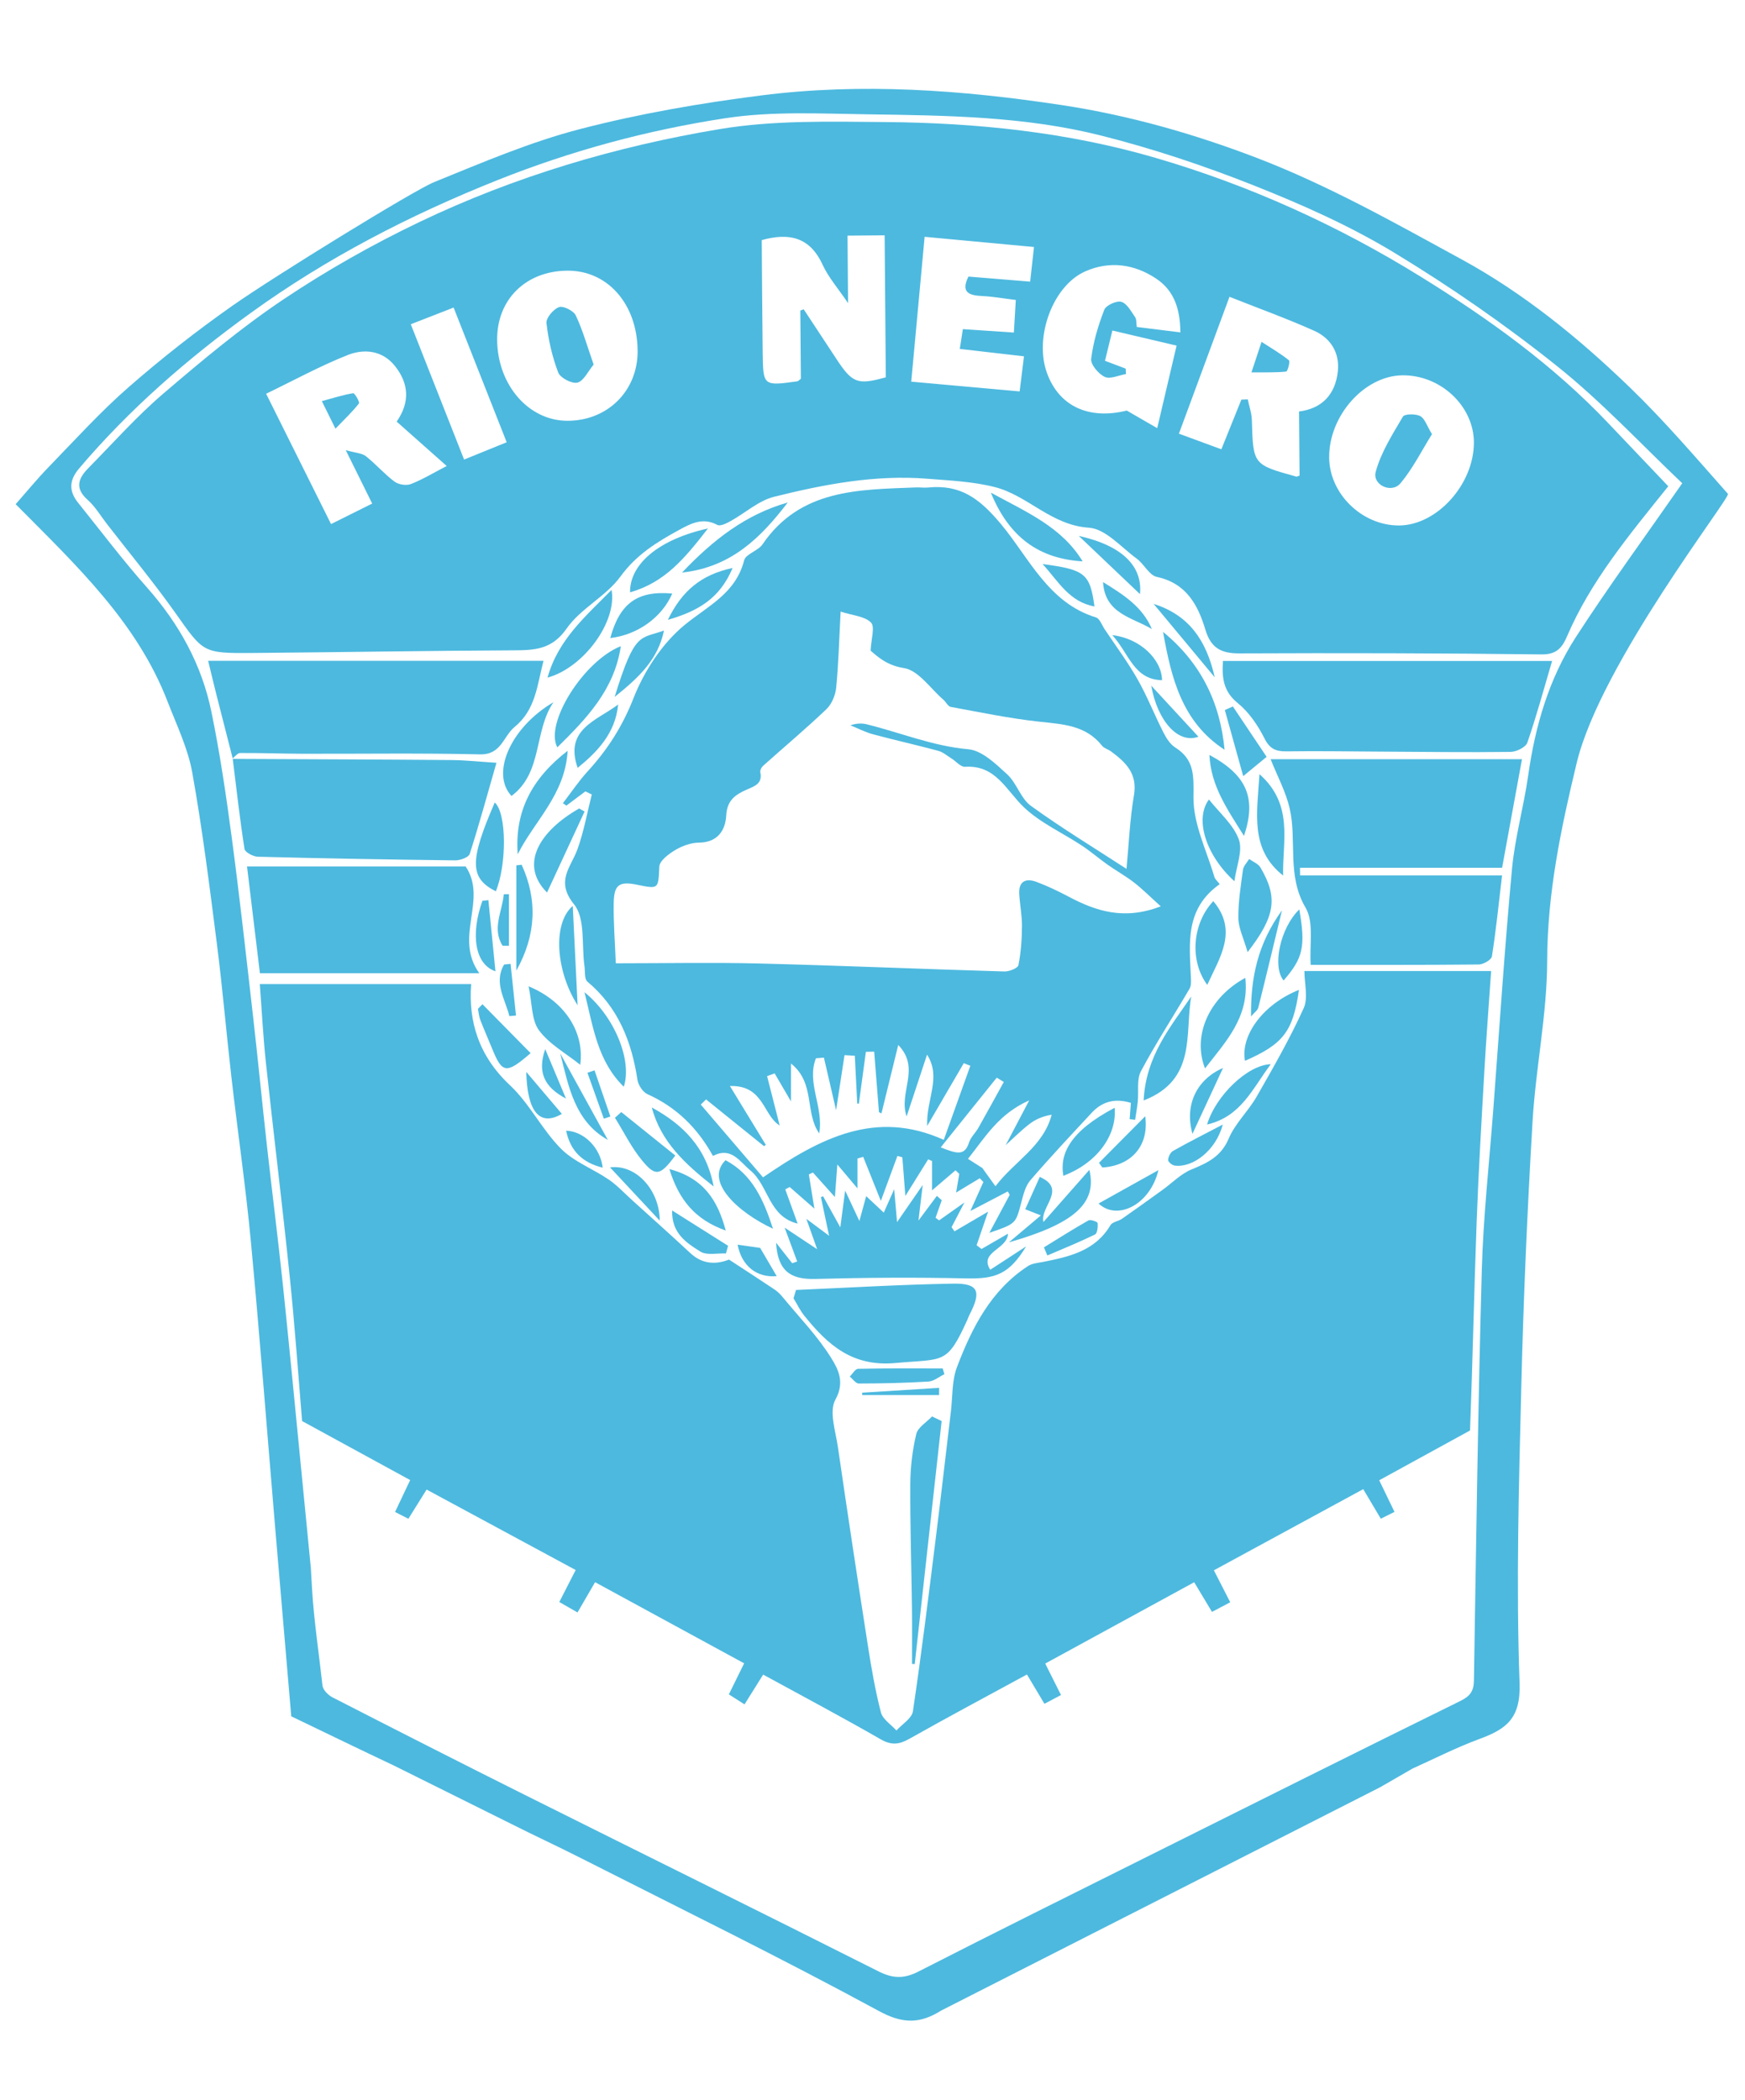 <?xml version="1.0" encoding="UTF-8" standalone="no"?>
<svg width="399px" height="480px" viewBox="0 0 399 480" version="1.1" xmlns="http://www.w3.org/2000/svg" xmlns:xlink="http://www.w3.org/1999/xlink" xmlns:sketch="http://www.bohemiancoding.com/sketch/ns">
    <!-- Generator: Sketch 3.3 (11970) - http://www.bohemiancoding.com/sketch -->
    <title>rio-negro</title>
    <desc>Created with Sketch.</desc>
    <defs></defs>
    <g id="Page-1" stroke="none" stroke-width="1" fill="none" fill-rule="evenodd" sketch:type="MSPage">
        <g id="rio-negro" sketch:type="MSArtboardGroup" fill="#4DB9DF">
            <g id="Imported-Layers" sketch:type="MSLayerGroup" transform="translate(3.16, 19.5)">
                <path d="M136.323,247.371 C139.867,251.168 143.411,254.965 147.692,259.551 C147.67,252.607 142.305,246.611 136.323,247.371" id="Fill-1" sketch:type="MSShapeGroup"></path>
                <path d="M132.783,225.191 C132.241,225.375 131.7,225.558 131.159,225.74 C132.408,229.239 133.657,232.738 134.906,236.236 C135.406,236.072 135.906,235.908 136.406,235.744 C135.199,232.226 133.991,228.709 132.783,225.191" id="Fill-2" sketch:type="MSShapeGroup"></path>
                <path d="M130.486,207.328 C132.539,215.671 133.55,223.14 139.468,228.936 C141.436,223.037 137.431,212.944 130.486,207.328" id="Fill-3" sketch:type="MSShapeGroup"></path>
                <path d="M269.223,208.309 C264.458,215.3 258.841,221.894 258.339,232.073 C270.553,227.336 267.708,216.809 269.223,208.309" id="Fill-4" sketch:type="MSShapeGroup"></path>
                <path d="M160.016,251.736 C158.355,242.841 153.01,237.584 145.875,233.68 C147.949,241.534 153.512,246.624 160.016,251.736" id="Fill-5" sketch:type="MSShapeGroup"></path>
                <path d="M121.508,220.338 C119.665,225.626 121.295,229.035 126.254,231.644 C124.517,227.506 123.012,223.922 121.508,220.338" id="Fill-6" sketch:type="MSShapeGroup"></path>
                <path d="M129.263,165.326 C120.111,170.544 115.547,178.179 121.923,184.539 C124.913,178.088 127.711,172.052 130.51,166.015 C130.094,165.785 129.679,165.555 129.263,165.326" id="Fill-7" sketch:type="MSShapeGroup"></path>
                <path d="M114.9,202.393 C119.435,194.295 119.785,186.23 116.118,178.19 C115.712,178.235 115.306,178.28 114.9,178.325 L114.9,202.393" id="Fill-8" sketch:type="MSShapeGroup"></path>
                <path d="M125.313,235.142 C122.71,232.075 120.182,229.097 117.173,225.549 C117.375,234.67 120.26,238.107 125.313,235.142" id="Fill-9" sketch:type="MSShapeGroup"></path>
                <path d="M151.249,244.661 C147.142,241.358 143.019,238.043 138.896,234.727 C138.415,235.161 137.933,235.595 137.451,236.029 C139.488,239.301 141.21,242.832 143.64,245.78 C146.763,249.57 147.795,249.295 151.249,244.661" id="Fill-10" sketch:type="MSShapeGroup"></path>
                <path d="M251.709,233.749 C241.332,239.2 239.112,244.416 239.978,249.293 C247.436,246.495 252.275,240.241 251.709,233.749" id="Fill-11" sketch:type="MSShapeGroup"></path>
                <path d="M258.699,235.686 C255.177,239.233 251.655,242.781 248.134,246.329 C248.386,246.685 248.637,247.042 248.89,247.398 C255.309,247.02 259.638,242.652 258.699,235.686" id="Fill-12" sketch:type="MSShapeGroup"></path>
                <path d="M261.716,248.001 C256.769,250.759 252.395,253.197 248.027,255.632 C252.33,259.669 259.839,255.895 261.716,248.001" id="Fill-13" sketch:type="MSShapeGroup"></path>
                <path d="M247.216,262.715 C247.752,262.454 247.908,260.968 247.81,260.098 C247.776,259.799 246.193,259.23 245.72,259.496 C242.268,261.447 238.918,263.581 235.536,265.656 C235.797,266.274 236.059,266.891 236.321,267.508 C239.968,265.94 243.654,264.457 247.216,262.715" id="Fill-14" sketch:type="MSShapeGroup"></path>
                <path d="M162.785,261.814 C160.925,254.855 157.713,249.829 149.898,247.765 C152.047,254.719 155.717,259.312 162.785,261.814" id="Fill-15" sketch:type="MSShapeGroup"></path>
                <path d="M245.923,247.943 C242.132,252.244 238.946,255.859 235.423,259.856 C234.576,256.403 240.912,252.354 234.589,249.553 C233.473,252.036 232.357,254.519 231.265,256.947 C232.5,257.432 233.307,257.751 234.837,258.352 C232.057,260.695 229.794,262.603 227.531,264.511 C242.458,260.247 247.757,255.588 245.923,247.943" id="Fill-16" sketch:type="MSShapeGroup"></path>
                <path d="M156.982,266.622 C158.448,267.537 160.849,266.956 162.826,267.053 C162.99,266.468 163.153,265.883 163.317,265.298 C159.201,262.701 155.085,260.103 150.529,257.228 C150.375,262.443 153.826,264.653 156.982,266.622" id="Fill-17" sketch:type="MSShapeGroup"></path>
                <path d="M173.59,261.401 C171.438,254.811 168.875,248.981 162.737,245.734 C157.822,250.556 165.616,257.706 173.59,261.401" id="Fill-18" sketch:type="MSShapeGroup"></path>
                <path d="M174.432,272.235 C173,269.786 171.604,267.399 170.658,265.784 C168.534,265.481 167.125,265.281 165.496,265.048 C166.421,269.868 169.819,272.644 174.432,272.235" id="Fill-19" sketch:type="MSShapeGroup"></path>
                <path d="M117.701,205.978 C118.544,209.954 118.351,213.704 120.075,216.031 C122.431,219.21 126.247,221.304 129.515,223.926 C130.518,216.579 126.1,209.44 117.701,205.978" id="Fill-20" sketch:type="MSShapeGroup"></path>
                <path d="M218.011,282.26 C218.195,281.853 218.331,281.423 218.536,281.028 C221.303,275.713 220.564,273.856 214.794,273.953 C202.809,274.154 190.833,274.883 178.853,275.395 C178.663,276.031 178.472,276.667 178.282,277.304 C179.107,278.651 179.797,280.107 180.78,281.327 C186.12,287.946 191.718,293.005 201.605,292.096 C212.698,291.077 213.324,292.583 218.011,282.26" id="Fill-21" sketch:type="MSShapeGroup"></path>
                <path d="M212.389,293.336 C205.943,293.336 199.496,293.283 193.052,293.417 C192.404,293.43 191.779,294.573 191.143,295.191 C191.829,295.748 192.515,296.788 193.199,296.786 C198.515,296.773 203.838,296.66 209.142,296.332 C210.385,296.255 211.569,295.237 212.781,294.653 C212.65,294.214 212.52,293.775 212.389,293.336" id="Fill-22" sketch:type="MSShapeGroup"></path>
                <path d="M231.469,265.436 C228.094,267.632 225.736,269.168 223.263,270.778 C220.642,266.654 227.161,266.175 227.325,262.527 C225.096,263.818 223.184,264.925 221.272,266.032 C220.896,265.746 220.52,265.461 220.143,265.175 C220.985,262.714 221.827,260.254 222.77,257.497 C219.903,259.174 217.491,260.585 215.08,261.995 C214.859,261.677 214.639,261.359 214.419,261.041 C215.258,259.431 216.097,257.821 217.363,255.39 C214.88,257.147 213.221,258.32 211.563,259.494 C211.295,259.292 211.027,259.089 210.759,258.887 C211.232,257.553 211.704,256.218 212.176,254.884 C211.803,254.552 211.431,254.218 211.058,253.886 C209.821,255.545 208.585,257.203 206.846,259.537 C207.204,256.544 207.457,254.437 207.823,251.392 C205.655,254.53 204.065,256.832 201.956,259.886 C201.707,257.051 201.554,255.305 201.296,252.367 C200.194,254.846 199.628,256.118 198.916,257.717 C197.412,256.307 196.229,255.199 194.898,253.952 C194.353,255.938 193.932,257.476 193.341,259.626 C192.179,257.148 191.294,255.261 190.087,252.688 C189.682,255.752 189.387,257.999 188.979,261.087 C187.344,258.133 186.192,256.051 185.04,253.97 C184.877,254.042 184.712,254.115 184.549,254.188 C185.144,257.004 185.74,259.82 186.415,263.01 C184.312,261.445 182.768,260.294 181.22,259.143 C181.894,261.037 182.58,262.965 183.69,266.087 C180.529,263.988 178.498,262.641 176.255,261.153 C177.267,263.883 178.194,266.382 179.12,268.882 C178.741,269.017 178.362,269.153 177.983,269.287 C176.752,267.723 175.521,266.159 174.289,264.595 C174.679,271.053 177.577,273.028 183.231,272.877 C194.727,272.571 206.239,272.497 217.736,272.752 C224.471,272.902 227.6,271.807 231.469,265.436" id="Fill-23" sketch:type="MSShapeGroup"></path>
                <path d="M65.882,152.813 C79.448,152.85 93.019,152.633 106.577,152.955 C111.495,153.073 111.906,148.813 114.502,146.691 C119.337,142.738 119.647,137.189 121.114,131.572 L44.435,131.572 C45.166,134.573 45.734,136.984 46.343,139.384 C47.566,144.207 48.812,149.024 50.038,153.854 C50.039,153.862 50.04,153.869 50.041,153.877 C50.61,153.396 51.177,152.652 51.749,152.647 C56.46,152.611 61.171,152.799 65.882,152.813" id="Fill-24" sketch:type="MSShapeGroup"></path>
                <path d="M124.937,221.312 C126.864,228.892 128.226,236.795 135.819,241.089 C132.192,234.497 128.564,227.904 124.937,221.312" id="Fill-25" sketch:type="MSShapeGroup"></path>
                <path d="M211.574,297.773 C205.709,298.143 199.843,298.514 193.978,298.884 C193.981,299.062 193.985,299.241 193.987,299.419 L211.561,299.419 C211.565,298.87 211.57,298.322 211.574,297.773" id="Fill-26" sketch:type="MSShapeGroup"></path>
                <path d="M205.999,360.922 C208.05,342.404 210.1,323.887 212.15,305.369 C211.419,305.017 210.687,304.664 209.957,304.311 C208.705,305.641 206.716,306.795 206.347,308.336 C205.465,312.036 205.003,315.916 204.982,319.726 C204.931,329.217 205.24,338.711 205.363,348.203 C205.418,352.429 205.372,356.655 205.372,360.881 C205.582,360.894 205.791,360.908 205.999,360.922" id="Fill-27" sketch:type="MSShapeGroup"></path>
                <path d="M110.124,202.543 C109.564,196.894 109.038,191.588 108.513,186.281 C108.057,186.33 107.601,186.38 107.145,186.429 C104.417,194.061 105.374,200.932 110.124,202.543" id="Fill-28" sketch:type="MSShapeGroup"></path>
                <path d="M111.768,196.719 C112.251,196.718 112.734,196.717 113.217,196.716 L113.217,184.925 C112.822,184.926 112.427,184.927 112.032,184.928 C111.697,188.859 109.267,192.796 111.768,196.719" id="Fill-29" sketch:type="MSShapeGroup"></path>
                <path d="M128.925,156.038 C133.504,152.306 137.539,148.098 138.185,141.557 C133.31,145.237 125.813,147.196 128.925,156.038" id="Fill-30" sketch:type="MSShapeGroup"></path>
                <path d="M124.271,151.352 C130.922,144.794 137.308,138.231 138.796,128.218 C130.283,131.592 121.318,145.857 124.271,151.352" id="Fill-31" sketch:type="MSShapeGroup"></path>
                <path d="M115.218,175.795 C119.018,168.174 126.064,162.177 126.634,152.136 C118.418,158.475 114.491,166.013 115.218,175.795" id="Fill-32" sketch:type="MSShapeGroup"></path>
                <path d="M148.666,124.647 C143.182,126.632 142.03,124.708 137.381,139.82 C143.052,135.283 147.282,131.239 148.666,124.647" id="Fill-33" sketch:type="MSShapeGroup"></path>
                <path d="M110.214,184.262 C112.722,178.195 112.721,166.386 109.966,163.959 C104.145,177.347 104.225,181.245 110.214,184.262" id="Fill-34" sketch:type="MSShapeGroup"></path>
                <path d="M106.662,213.666 C107.503,215.857 108.466,218.001 109.346,220.177 C111.657,225.883 112.573,226.119 118.165,221.256 C114.46,217.493 110.808,213.786 107.157,210.077 C106.812,210.427 106.466,210.776 106.121,211.126 C106.295,211.975 106.356,212.867 106.662,213.666" id="Fill-35" sketch:type="MSShapeGroup"></path>
                <path d="M113.306,212.787 C113.811,212.747 114.317,212.706 114.821,212.665 C114.409,208.727 113.997,204.787 113.584,200.849 C113.093,200.896 112.603,200.944 112.112,200.993 C109.664,205.141 112.352,208.898 113.306,212.787" id="Fill-36" sketch:type="MSShapeGroup"></path>
                <path d="M128.911,210.309 C128.522,202.325 128.163,194.96 127.803,187.596 C123.053,191.69 124.025,202.718 128.911,210.309" id="Fill-37" sketch:type="MSShapeGroup"></path>
                <path d="M126.284,238.99 C127.261,243.631 130.018,246.304 134.654,247.439 C134.114,242.861 130.358,239.115 126.284,238.99" id="Fill-38" sketch:type="MSShapeGroup"></path>
                <path d="M140.906,115.907 C148.883,113.661 153.459,108.09 158.714,101.313 C147.524,103.784 140.804,109.44 140.906,115.907" id="Fill-39" sketch:type="MSShapeGroup"></path>
                <path d="M136.378,126.366 C142.543,125.646 148.15,121.725 150.554,116.192 C142.577,115.456 138.544,118.434 136.378,126.366" id="Fill-40" sketch:type="MSShapeGroup"></path>
                <path d="M122.033,135.412 C130.273,133.147 137.988,122.654 136.674,115.355 C130.723,121.44 124.472,126.667 122.033,135.412" id="Fill-41" sketch:type="MSShapeGroup"></path>
                <path d="M100.92,177.187 C102.063,177.2 103.989,176.502 104.242,175.714 C106.401,169 108.257,162.189 110.355,154.879 C106.511,154.638 103.273,154.281 100.031,154.255 C83.373,154.119 66.713,154.068 50.055,153.988 C50.909,160.859 51.677,167.744 52.747,174.582 C52.865,175.338 54.724,176.327 55.796,176.354 C70.835,176.742 85.877,177.014 100.92,177.187" id="Fill-42" sketch:type="MSShapeGroup"></path>
                <path d="M113.795,162.461 C120.977,157.123 118.869,147.611 123.4,141.027 C113.613,146.762 108.977,157.317 113.795,162.461" id="Fill-43" sketch:type="MSShapeGroup"></path>
                <path d="M275.726,182.627 C275.182,181.904 274.662,181.488 274.508,180.965 C272.744,174.939 269.69,168.887 269.731,162.86 C269.765,157.92 270.061,154.223 265.548,151.372 C264.383,150.636 263.506,149.22 262.853,147.935 C260.81,143.917 259.157,139.688 256.936,135.776 C254.693,131.823 251.957,128.147 249.427,124.357 C248.794,123.411 248.299,121.909 247.44,121.648 C236.555,118.33 232.111,107.979 225.749,100.353 C220.763,94.374 216.42,91.219 209.012,91.951 C208.126,92.039 207.219,91.893 206.325,91.929 C193.212,92.455 179.854,92.246 171.191,104.942 C170.166,106.446 167.361,107.136 166.984,108.612 C165.06,116.141 158.794,118.951 153.439,123.324 C148.304,127.516 144.142,133.869 141.693,140.111 C139.168,146.541 135.761,151.863 131.238,156.806 C129.159,159.077 127.433,161.67 125.548,164.118 C125.814,164.303 126.081,164.487 126.347,164.672 C127.792,163.587 129.239,162.503 130.685,161.418 C131.175,161.654 131.664,161.89 132.153,162.126 C131.088,166.319 130.336,170.627 128.868,174.675 C127.358,178.838 123.776,181.888 128.113,187.262 C130.72,190.492 129.801,196.564 130.48,201.357 C130.652,202.572 130.433,204.313 131.149,204.91 C138.192,210.797 141.257,218.583 142.599,227.36 C142.784,228.567 143.819,230.157 144.881,230.634 C151.508,233.609 156.345,238.391 159.857,244.753 C164.057,242.587 165.923,246.004 168.44,248.095 C172.588,251.542 172.567,258.609 179.223,260.225 C178.232,257.482 177.313,254.939 176.395,252.397 C176.734,252.219 177.072,252.041 177.41,251.863 C179.019,253.272 180.626,254.68 183.052,256.805 C182.52,253.533 182.152,251.263 181.785,248.992 C182.095,248.842 182.405,248.691 182.715,248.54 C184.292,250.301 185.87,252.062 187.743,254.153 C187.927,251.707 188.076,249.733 188.304,246.713 C190.036,248.77 191.155,250.098 192.908,252.18 L192.908,245.343 C193.343,245.218 193.779,245.093 194.214,244.968 C195.395,247.915 196.576,250.861 198.25,255.037 C199.789,250.857 200.913,247.806 202.036,244.754 C202.413,244.859 202.79,244.962 203.166,245.066 C203.371,247.705 203.575,250.344 203.851,253.91 C205.956,250.532 207.516,248.031 209.075,245.528 C209.369,245.659 209.663,245.79 209.957,245.922 L209.957,252.621 C211.974,250.898 213.648,249.467 215.322,248.038 C215.607,248.312 215.893,248.586 216.178,248.861 C215.945,250.242 215.711,251.623 215.458,253.127 C217.399,251.955 219.134,250.906 220.87,249.857 C221.144,250.143 221.418,250.429 221.692,250.715 C220.782,252.74 219.872,254.766 218.715,257.34 C221.981,255.635 224.625,254.254 227.27,252.874 C227.419,253.13 227.568,253.385 227.717,253.64 C226.288,256.31 224.858,258.979 223.064,262.33 C229.137,260.262 229.071,260.245 230.32,255.559 C230.803,253.748 231.259,251.694 232.417,250.343 C236.946,245.062 241.728,239.997 246.462,234.893 C248.893,232.271 251.845,231.521 255.419,232.628 C255.317,233.988 255.229,235.167 255.141,236.345 C255.556,236.395 255.971,236.444 256.387,236.494 C256.594,235.112 256.854,233.735 256.995,232.347 C257.234,230.008 256.705,227.29 257.721,225.384 C261.149,218.953 265.146,212.828 268.833,206.531 C269.244,205.829 269.18,204.776 269.142,203.893 C268.808,196.183 267.736,188.272 275.726,182.627 L275.726,182.627 Z M171.309,249.654 C166.68,244.247 161.876,238.632 157.071,233.018 C157.476,232.625 157.881,232.233 158.285,231.84 C162.696,235.398 167.108,238.956 171.519,242.513 C171.663,242.419 171.807,242.325 171.95,242.229 C169.386,238.028 166.821,233.825 163.737,228.772 C171.512,228.531 171.304,235.505 175.116,237.792 C174.147,233.997 173.192,230.258 172.238,226.52 C172.812,226.307 173.387,226.095 173.962,225.883 C175.06,227.763 176.157,229.642 177.705,232.294 L177.705,223.635 C183.304,228.073 180.8,234.832 184.154,239.603 C185.229,233.638 181.186,227.964 183.411,222.435 C184.018,222.384 184.624,222.333 185.231,222.282 C186.066,225.891 186.902,229.5 188.014,234.302 C188.772,229.347 189.357,225.532 189.941,221.716 C190.726,221.761 191.511,221.806 192.296,221.85 C192.48,225.492 192.665,229.134 192.85,232.776 C192.974,232.789 193.097,232.801 193.22,232.814 C193.755,228.861 194.29,224.909 194.826,220.956 C195.458,220.942 196.091,220.929 196.724,220.915 C197.088,225.527 197.452,230.139 197.817,234.751 C198.008,234.844 198.198,234.936 198.389,235.029 C199.595,230.111 200.802,225.194 202.226,219.39 C207.439,224.782 202.219,230.173 204.142,235.723 C205.849,230.562 207.332,226.078 208.815,221.595 C212.177,226.874 208.566,231.835 208.845,237.899 C211.904,232.653 214.558,228.101 217.213,223.549 C217.712,223.747 218.211,223.947 218.71,224.145 C216.754,229.602 214.797,235.058 212.636,241.083 C197.152,234.083 184.473,240.588 171.309,249.654 L171.309,249.654 Z M211.937,242.803 C216.596,237.005 220.672,231.933 224.748,226.861 C225.287,227.19 225.825,227.518 226.363,227.847 C224.428,231.347 222.514,234.858 220.544,238.338 C219.892,239.488 218.804,240.462 218.418,241.676 C217.402,244.865 215.545,244.212 211.937,242.803 L211.937,242.803 Z M224.456,251.684 C223.25,250.009 222.354,248.767 221.458,247.524 C220.424,246.863 219.392,246.203 218.173,245.424 C222.188,240.352 225.222,235.14 232.171,232.055 C229.996,236.191 228.396,239.237 226.795,242.283 C225.016,244.03 223.237,245.777 221.458,247.524 C223.237,245.777 225.016,244.03 226.795,242.283 C228.615,240.647 230.346,238.894 232.284,237.414 C233.674,236.352 235.343,235.654 237.311,235.332 C235.38,242.635 228.825,245.928 224.456,251.684 L224.456,251.684 Z M241.181,185.481 C238.786,184.213 236.32,183.029 233.783,182.091 C231.318,181.181 229.706,182.04 229.894,184.939 C230.052,187.386 230.536,189.827 230.516,192.266 C230.492,195.237 230.29,198.246 229.706,201.144 C229.566,201.837 227.591,202.622 226.483,202.588 C207.816,202.038 189.155,201.237 170.485,200.765 C159.796,200.496 149.095,200.717 137.644,200.717 C137.449,195.642 137.084,191.248 137.168,186.861 C137.248,182.692 138.481,181.929 142.582,182.774 C147.518,183.791 147.349,183.692 147.595,178.617 C147.661,177.268 149.747,175.71 151.245,174.821 C152.841,173.873 154.837,173.148 156.665,173.132 C160.99,173.093 162.725,170.235 162.897,166.901 C163.079,163.393 165.071,162.117 167.599,161.006 C169.419,160.205 171.235,159.654 170.686,157.037 C170.596,156.606 170.946,155.91 171.313,155.583 C176.141,151.265 181.112,147.101 185.795,142.633 C187.018,141.465 187.865,139.437 188.036,137.72 C188.572,132.297 188.705,126.834 189.051,120.319 C191.843,121.222 194.584,121.375 195.998,122.823 C196.949,123.797 196.023,126.605 195.907,129.245 C197.612,130.719 199.698,132.631 203.535,133.23 C206.835,133.744 209.576,137.896 212.546,140.461 C213.146,140.979 213.592,141.986 214.231,142.103 C220.943,143.336 227.647,144.733 234.419,145.476 C239.805,146.067 245.099,146.256 248.832,150.986 C249.302,151.581 250.227,151.794 250.875,152.274 C254.228,154.758 256.975,157.33 256.124,162.293 C255.176,167.825 254.958,173.482 254.417,179.131 C246.961,174.281 239.551,169.787 232.553,164.722 C230.23,163.04 229.314,159.513 227.13,157.512 C224.527,155.128 221.376,152.062 218.244,151.786 C210.109,151.072 202.734,147.975 194.997,146.078 C193.85,145.796 192.619,145.859 191.294,146.313 C193.013,147.009 194.684,147.887 196.461,148.365 C201.411,149.698 206.421,150.809 211.37,152.143 C212.459,152.436 213.408,153.274 214.402,153.892 C215.444,154.54 216.503,155.857 217.484,155.793 C224.561,155.335 226.888,161.18 230.967,165.053 C234.763,168.655 239.827,170.908 244.271,173.847 C246.284,175.178 248.116,176.779 250.089,178.172 C252.078,179.577 254.226,180.764 256.146,182.252 C258.077,183.749 259.812,185.498 262.252,187.695 C253.896,190.922 247.485,188.82 241.181,185.481 L241.181,185.481 Z" id="Fill-44" sketch:type="MSShapeGroup"></path>
                <path d="M223.403,93.122 C227.542,103.256 234.366,108.239 244.388,108.832 C239.608,100.975 231.64,97.623 223.403,93.122" id="Fill-45" sketch:type="MSShapeGroup"></path>
                <path d="M164.352,110.344 C157.172,111.88 152.789,115.543 149.549,122.198 C156.414,120.211 161.407,117.372 164.352,110.344" id="Fill-46" sketch:type="MSShapeGroup"></path>
                <path d="M152.791,111.392 C164.12,110.164 170.908,103.273 176.961,95.373 C167.315,98.115 159.859,103.948 152.791,111.392" id="Fill-47" sketch:type="MSShapeGroup"></path>
                <path d="M279.858,141.235 C282.407,143.308 284.455,146.301 285.946,149.275 C287.166,151.706 288.543,152.3 291.013,152.265 C298.187,152.163 305.364,152.289 312.539,152.326 C322.444,152.379 332.35,152.516 342.253,152.39 C343.58,152.374 345.708,151.32 346.073,150.265 C348.158,144.243 349.822,138.074 351.732,131.603 L276.474,131.603 C276.195,135.642 276.647,138.622 279.858,141.235" id="Fill-48" sketch:type="MSShapeGroup"></path>
                <path d="M106.423,202.979 C100.518,194.694 108.424,186.283 103.318,178.584 L53.324,178.584 C54.351,187.102 55.331,195.226 56.266,202.979 L106.423,202.979" id="Fill-49" sketch:type="MSShapeGroup"></path>
                <path d="M247.094,119.143 C246.064,111.64 244.966,110.732 235.236,109.448 C238.931,113.522 241.323,118.076 247.094,119.143" id="Fill-50" sketch:type="MSShapeGroup"></path>
                <path d="M391.941,93.405 C384.62,85.145 377.431,76.717 369.503,69.062 C357.876,57.834 345.291,47.575 331.076,39.812 C315.761,31.449 300.403,22.788 284.176,16.58 C269.93,11.13 255.086,6.871 239.675,4.532 C216.754,1.052 193.899,-0.603 170.934,2.309 C157.012,4.075 143.073,6.481 129.503,9.997 C118.073,12.958 107.06,17.679 96.076,22.145 C91.43,24.034 59.535,43.686 50.004,50.377 C41.791,56.143 33.851,62.373 26.291,68.971 C19.851,74.59 14.07,80.975 8.103,87.123 C5.28,90.031 2.704,93.177 0.419,95.761 C14.349,109.811 28.141,122.717 35.157,140.887 C37.224,146.239 39.804,151.553 40.803,157.125 C43.127,170.09 44.762,183.185 46.431,196.26 C47.727,206.416 48.589,216.627 49.759,226.801 C51.203,239.363 53.037,251.885 54.217,264.471 C56.289,286.593 57.984,308.751 59.854,330.892 C61.04,344.955 62.254,359.015 63.437,372.862 C71.409,376.691 79.096,380.436 86.83,384.083 L113.604,397.394 C118.88,400.059 124.252,402.534 129.524,405.208 C152.351,416.78 175.347,428.045 197.831,440.251 C203.414,443.283 207.312,443.099 212.086,440.108 L312.405,389.083 L319.801,384.817 C324.881,382.525 329.868,379.98 335.084,378.056 C341.227,375.791 344.594,373.397 344.298,365.238 C343.483,342.691 344.136,320.075 344.689,297.499 C345.184,277.278 346.071,257.056 347.264,236.863 C347.989,224.605 350.58,212.403 350.607,200.171 C350.64,184.631 353.772,169.799 357.36,154.9 C362.832,132.178 392.627,94.179 391.941,93.405 L391.941,93.405 Z M357.187,126.111 C351.005,135.66 347.868,146.464 346.271,157.747 C345.252,164.931 343.226,171.997 342.557,179.201 C340.866,197.393 339.679,215.632 338.306,233.854 C337.376,246.204 335.998,258.542 335.655,270.909 C334.788,302.161 334.368,333.425 333.858,364.687 C333.818,367.114 332.986,368.256 330.775,369.344 C307.073,381.014 283.44,392.828 259.8,404.625 C242.127,413.446 224.429,422.221 206.843,431.213 C203.549,432.898 201.002,432.831 197.697,431.165 C170.788,417.601 143.759,404.276 116.802,390.808 C102.107,383.466 87.467,376.013 72.848,368.52 C71.863,368.015 70.685,366.823 70.578,365.843 C69.84,359.054 68.603,350.834 68.202,343.903 C68.095,342.08 67.996,340.371 67.909,338.883 L65.789,317.197 C65.671,315.995 65.553,314.798 65.436,313.604 L65.303,312.244 L65.304,312.245 C64.05,299.384 62.855,286.984 61.562,274.603 C60.432,263.793 59.055,253.01 57.851,242.207 C56.766,232.466 55.825,222.709 54.715,212.972 C53.157,199.315 51.649,185.651 49.837,172.028 C48.552,162.37 47.133,152.705 45.168,143.168 C42.949,132.408 37.767,123.049 30.425,114.777 C24.924,108.579 19.925,101.935 14.726,95.471 C12.588,92.814 12.582,90.355 14.926,87.594 C26.435,74.034 39.742,62.473 54.104,52.091 C71.553,39.477 90.448,29.721 110.499,21.716 C127.456,14.947 144.853,10.257 162.695,7.526 C173.372,5.89 184.443,6.481 195.33,6.637 C213.202,6.891 231.186,7.095 248.609,11.491 C260.486,14.487 272.211,18.401 283.6,22.922 C294.556,27.271 305.482,32.122 315.537,38.21 C328.488,46.052 341.039,54.746 352.864,64.195 C363.196,72.452 372.285,82.262 381.491,90.977 C372.919,103.302 364.713,114.486 357.187,126.111 L357.187,126.111 Z" id="Fill-51" sketch:type="MSShapeGroup"></path>
                <path d="M282.458,176.873 C281.969,177.696 281.167,178.476 281.048,179.349 C280.548,183.025 279.945,186.733 279.998,190.421 C280.03,192.684 281.181,194.933 282.11,198.163 C288.548,189.864 289.039,185.613 285.039,178.805 C284.537,177.95 283.335,177.507 282.458,176.873" id="Fill-52" sketch:type="MSShapeGroup"></path>
                <path d="M285.297,58.651 C284.467,61.161 283.95,62.726 282.988,65.635 C286.153,65.609 288.557,65.696 290.926,65.445 C291.253,65.411 291.877,63.134 291.559,62.873 C289.788,61.415 287.768,60.26 285.297,58.651" id="Fill-53" sketch:type="MSShapeGroup"></path>
                <path d="M124.665,50.711 C123.377,51.172 121.661,53.2 121.794,54.366 C122.227,58.198 123.101,62.065 124.478,65.661 C124.951,66.898 127.636,68.29 128.882,67.967 C130.318,67.593 131.28,65.398 132.576,63.841 C131.104,59.634 130.092,55.991 128.499,52.622 C127.988,51.543 125.642,50.363 124.665,50.711" id="Fill-54" sketch:type="MSShapeGroup"></path>
                <path d="M77.598,70.391 C75.31,70.762 73.08,71.483 70.429,72.2 C71.518,74.402 72.206,75.795 73.543,78.501 C75.811,76.138 77.513,74.547 78.915,72.725 C79.145,72.426 77.931,70.337 77.598,70.391" id="Fill-55" sketch:type="MSShapeGroup"></path>
                <path d="M364.566,77.228 C351.958,63.929 337.204,53.354 321.716,43.767 C302.733,32.016 282.521,22.861 261.093,16.597 C240.924,10.7 220.145,8.577 199.222,8.402 C186.601,8.297 173.753,7.953 161.39,10.015 C137.667,13.972 114.558,20.823 92.781,31.237 C82.041,36.374 71.57,42.301 61.681,48.92 C52.001,55.401 42.985,62.95 34.115,70.54 C28.025,75.752 22.662,81.816 17.017,87.541 C14.748,89.841 13.885,92.114 16.865,94.755 C18.613,96.306 19.853,98.434 21.309,100.312 C26.563,107.095 32.048,113.714 37.002,120.709 C43.345,129.665 43.161,129.871 54.535,129.777 C74.44,129.609 94.344,129.264 114.249,129.17 C119.096,129.147 123.053,129.006 126.408,124.183 C129.601,119.591 135.411,116.841 138.713,112.296 C142.328,107.318 147.016,104.433 152.086,101.664 C154.869,100.145 157.559,98.723 160.868,100.503 C161.53,100.858 162.943,100.151 163.852,99.65 C167.213,97.797 170.29,94.948 173.868,94.059 C185.325,91.209 196.963,88.99 208.892,89.943 C214.063,90.357 219.345,90.583 224.331,91.857 C231.869,93.785 237.207,100.581 245.824,101.141 C249.618,101.388 253.214,105.623 256.771,108.225 C258.442,109.448 259.61,112.012 261.344,112.383 C268.09,113.825 270.752,118.791 272.455,124.456 C273.713,128.642 276.044,129.892 280.26,129.873 C303.296,129.771 326.334,129.816 349.368,130.103 C352.863,130.146 354.09,128.436 355.168,125.927 C360.544,113.411 369.132,103.073 378.296,91.664 C373.85,86.991 369.2,82.117 364.566,77.228 L364.566,77.228 Z M90.764,91.167 C89.718,91.57 87.942,91.274 87.029,90.589 C84.705,88.847 82.773,86.587 80.487,84.784 C79.6,84.085 78.183,84.058 75.899,83.41 C78.29,88.241 79.968,91.632 81.942,95.619 C78.876,97.147 75.861,98.652 72.535,100.31 C67.543,90.288 62.749,80.666 57.692,70.515 C64.016,67.463 70.016,64.172 76.329,61.668 C80.087,60.176 84.285,60.581 87.136,64.16 C90.261,68.08 90.688,72.362 87.54,76.884 C91.515,80.409 95.081,83.572 98.981,87.032 C95.93,88.611 93.442,90.135 90.764,91.167 L90.764,91.167 Z M102.956,85.561 C98.914,75.301 94.952,65.248 90.768,54.628 C94.222,53.282 97.164,52.136 100.56,50.812 C104.641,61.167 108.616,71.254 112.695,81.605 C109.441,82.926 106.51,84.117 102.956,85.561 L102.956,85.561 Z M126.545,76.695 C117.701,76.674 110.596,68.483 110.514,58.209 C110.438,48.956 117.095,42.418 126.632,42.379 C135.793,42.34 142.529,50.028 142.633,60.641 C142.723,69.808 135.801,76.716 126.545,76.695 L126.545,76.695 Z M188.011,62.445 C185.555,58.693 183.079,54.955 180.611,51.211 C180.352,51.304 180.093,51.397 179.833,51.49 C179.876,56.725 179.919,61.959 179.961,67.081 C179.577,67.365 179.37,67.644 179.128,67.677 C171.368,68.752 171.33,68.749 171.232,61.147 C171.118,52.562 171.081,43.977 171.012,35.392 C177.063,33.708 181.937,34.538 184.904,40.97 C186.277,43.947 188.538,46.516 190.753,49.798 C190.707,44.278 190.668,39.476 190.627,34.368 C193.382,34.346 195.929,34.325 199.114,34.299 C199.204,45.153 199.292,55.899 199.381,66.757 C192.895,68.551 191.73,68.127 188.011,62.445 L188.011,62.445 Z M232.389,44.882 C227.527,44.485 222.936,44.11 218.28,43.729 C216.506,47.291 218.332,48.033 221.38,48.173 C223.826,48.285 226.256,48.729 229.106,49.076 C228.961,51.514 228.828,53.77 228.664,56.525 C224.573,56.25 220.872,56.002 216.999,55.742 C216.764,57.264 216.571,58.507 216.3,60.263 C221.233,60.833 225.935,61.377 230.976,61.959 C230.63,64.76 230.337,67.146 229.986,69.981 C221.806,69.245 213.873,68.532 205.198,67.751 C206.234,56.537 207.222,45.836 208.258,34.637 C216.656,35.418 224.714,36.169 233.265,36.966 C232.952,39.79 232.69,42.162 232.389,44.882 L232.389,44.882 Z M261.44,78.38 C258.969,76.952 257.059,75.848 254.483,74.36 C245.899,76.496 238.957,73.462 236.19,65.652 C233.316,57.54 237.542,45.845 244.967,42.549 C250.532,40.078 256.214,40.84 261.262,44.236 C265.312,46.96 266.688,51.128 266.735,56.485 C263.19,56.044 260.079,55.657 256.766,55.245 C256.634,54.354 256.744,53.513 256.386,53.001 C255.469,51.691 254.532,49.879 253.243,49.504 C252.155,49.186 249.739,50.284 249.34,51.31 C247.942,54.911 246.81,58.71 246.34,62.527 C246.18,63.819 248.008,65.982 249.44,66.656 C250.683,67.242 252.652,66.286 254.3,66.012 C254.278,65.599 254.257,65.186 254.235,64.772 C252.807,64.231 251.379,63.691 249.499,62.98 C250.032,60.795 250.561,58.629 251.188,56.06 C256.143,57.224 260.754,58.308 265.871,59.51 C264.43,65.649 263.05,71.523 261.44,78.38 L261.44,78.38 Z M293.871,74.57 C293.912,79.569 293.952,84.358 293.991,89.233 C293.506,89.38 293.351,89.486 293.235,89.454 C283.334,86.713 283.372,86.71 283.081,76.536 C283.035,74.95 282.471,73.379 282.148,71.802 C281.661,71.82 281.173,71.839 280.686,71.857 C279.199,75.545 277.711,79.233 276.107,83.211 C272.822,82.003 269.86,80.912 266.403,79.64 C270.258,69.21 274.01,59.056 277.967,48.352 C284.747,51.04 291.171,53.354 297.382,56.14 C301.129,57.821 303.189,61.201 302.742,65.382 C302.186,70.599 299.196,73.905 293.871,74.57 L293.871,74.57 Z M316.649,100.628 C308.226,100.609 300.814,93.361 300.757,85.09 C300.693,75.558 308.752,66.464 317.406,66.304 C326.188,66.14 333.867,73.33 333.851,81.7 C333.832,91.291 325.329,100.648 316.649,100.628 L316.649,100.628 Z" id="Fill-56" sketch:type="MSShapeGroup"></path>
                <path d="M321.573,75.618 C320.506,75.061 317.999,75.099 317.611,75.755 C315.233,79.791 312.621,83.898 311.405,88.341 C310.579,91.357 315.021,93.423 317.068,90.979 C319.895,87.604 321.9,83.538 324.267,79.751 C323.091,77.835 322.624,76.167 321.573,75.618" id="Fill-57" sketch:type="MSShapeGroup"></path>
                <path d="M295.096,202.484 C295.096,205.329 296.003,208.613 294.924,210.996 C291.785,217.932 287.972,224.575 284.18,231.193 C282.269,234.528 279.253,237.316 277.785,240.794 C276.044,244.922 272.917,246.348 269.241,247.864 C266.83,248.859 264.864,250.926 262.686,252.495 C259.601,254.716 256.519,256.945 253.399,259.116 C252.568,259.695 251.195,259.835 250.753,260.58 C247.246,266.504 241.315,267.798 235.286,268.997 C234.145,269.224 232.854,269.31 231.927,269.912 C223.431,275.429 219.084,284.01 215.652,293.039 C214.469,296.15 214.669,299.791 214.262,303.194 C213.098,312.922 211.995,322.657 210.779,332.378 C209.137,345.508 207.526,358.644 205.579,371.729 C205.339,373.339 203.115,374.655 201.81,376.107 C200.586,374.738 198.676,373.548 198.265,371.967 C196.96,366.941 196.077,361.791 195.276,356.65 C192.919,341.548 190.631,326.433 188.43,311.308 C187.899,307.664 186.363,303.149 187.858,300.467 C190.091,296.463 188.43,293.428 186.942,291.02 C183.867,286.038 179.681,281.738 175.926,277.18 C175.37,276.505 174.749,275.834 174.03,275.351 C170.657,273.082 167.24,270.88 163.527,268.45 C160.756,269.538 157.59,269.675 154.683,266.967 C150.291,262.875 145.808,258.879 141.357,254.85 C139.599,253.259 137.964,251.48 136.023,250.155 C132.426,247.698 128.058,246.091 125.079,243.077 C120.745,238.692 117.911,232.78 113.435,228.589 C106.284,221.891 103.92,213.994 104.573,205.456 L56.239,205.456 C56.748,212.127 57.027,217.757 57.631,223.352 C59.402,239.771 61.422,256.163 63.112,272.589 C64.234,283.495 65.017,294.436 65.913,305.365 C74.058,309.812 82.208,314.26 90.625,318.855 C89.435,321.368 88.355,323.648 87.171,326.147 C88.202,326.673 89.145,327.155 90.218,327.704 C91.619,325.459 92.887,323.426 94.385,321.025 C105.728,327.146 116.896,333.174 128.469,339.42 C127.207,341.887 126.065,344.118 124.726,346.734 C126.153,347.551 127.44,348.288 128.893,349.119 C130.258,346.768 131.464,344.693 132.908,342.204 C144.321,348.415 155.55,354.526 166.988,360.751 C165.727,363.315 164.675,365.453 163.495,367.852 C164.656,368.59 165.686,369.245 167.081,370.133 C168.522,367.829 169.845,365.715 171.337,363.329 C180.425,368.298 189.396,373.049 198.189,378.108 C200.67,379.536 202.429,379.325 204.782,377.998 C213.512,373.068 222.365,368.357 231.656,363.3 C232.982,365.524 234.255,367.66 235.652,370.001 C236.89,369.346 237.979,368.77 239.439,367.998 C238.287,365.697 237.222,363.57 235.836,360.802 C247.127,354.639 258.35,348.513 269.893,342.212 C271.299,344.553 272.527,346.599 273.964,348.992 C275.295,348.29 276.612,347.596 278.136,346.793 C276.899,344.375 275.8,342.23 274.397,339.485 C285.742,333.321 296.98,327.217 308.55,320.931 C309.987,323.351 311.203,325.399 312.564,327.69 C313.624,327.16 314.575,326.686 315.694,326.127 C314.52,323.701 313.472,321.534 312.201,318.904 C319.203,315.066 326.088,311.291 332.97,307.517 C333.572,291.571 333.898,275.616 334.487,259.67 C334.912,248.205 335.594,236.748 336.247,225.292 C336.675,217.801 337.256,210.32 337.793,202.484 L295.096,202.484" id="Fill-58" sketch:type="MSShapeGroup"></path>
                <path d="M291.713,165.25 C293.447,172.691 291.009,180.615 295.366,188.012 C297.324,191.336 296.225,196.46 296.533,201.072 C309.13,201.072 322.047,201.117 334.962,200.99 C336.012,200.979 337.845,199.928 337.969,199.146 C338.897,193.314 339.486,187.428 340.29,180.638 L294.112,180.638 C294.102,180.053 294.092,179.467 294.082,178.881 L340.301,178.881 C341.817,170.601 343.32,162.398 344.846,154.062 L287.37,154.062 C288.907,157.924 290.833,161.465 291.713,165.25" id="Fill-59" sketch:type="MSShapeGroup"></path>
                <path d="M269.503,239.702 C271.662,235.051 273.822,230.4 276.492,224.65 C270.446,227.259 267.642,233.135 269.503,239.702" id="Fill-60" sketch:type="MSShapeGroup"></path>
                <path d="M293.93,188.393 C289.516,192.706 287.708,201.487 290.339,204.647 C294.792,199.537 295.401,196.888 293.93,188.393" id="Fill-61" sketch:type="MSShapeGroup"></path>
                <path d="M287.412,223.787 C282.107,223.935 274.798,231.007 272.843,237.576 C280.641,235.769 283.246,229.302 287.412,223.787" id="Fill-62" sketch:type="MSShapeGroup"></path>
                <path d="M293.853,206.796 C285.754,210 280.431,217.161 281.509,223.011 C290.279,219.168 292.486,216.322 293.853,206.796" id="Fill-63" sketch:type="MSShapeGroup"></path>
                <path d="M265.42,246.961 C269.55,247.536 274.901,243.495 276.422,237.585 C271.924,239.943 268.438,241.699 265.046,243.619 C264.443,243.959 263.974,244.968 263.931,245.699 C263.906,246.105 264.843,246.881 265.42,246.961" id="Fill-64" sketch:type="MSShapeGroup"></path>
                <path d="M272.374,224.746 C277.126,218.609 282.566,212.989 281.584,204.049 C273.281,208.541 269.428,217.265 272.374,224.746" id="Fill-65" sketch:type="MSShapeGroup"></path>
                <path d="M289.964,188.617 C284.501,196.157 282.781,203.844 282.896,212.865 C283.709,211.908 284.404,211.451 284.552,210.857 C286.334,203.741 288.035,196.605 289.964,188.617" id="Fill-66" sketch:type="MSShapeGroup"></path>
                <path d="M272.883,205.657 C275.704,199.434 280.007,193.321 274.262,186.51 C269.434,191.652 268.806,200.139 272.883,205.657" id="Fill-67" sketch:type="MSShapeGroup"></path>
                <path d="M273.266,163.268 C269.982,167.679 272.468,175.926 279.09,181.965 C279.548,178.498 281.052,174.994 280.098,172.392 C278.851,168.992 275.658,166.307 273.266,163.268" id="Fill-68" sketch:type="MSShapeGroup"></path>
                <path d="M251.176,125.697 C255.069,129.998 256.059,135.837 262.546,136.001 C262.471,131.247 257.525,126.425 251.176,125.697" id="Fill-69" sketch:type="MSShapeGroup"></path>
                <path d="M260.623,118.558 C265.12,123.961 269.616,129.364 274.588,135.339 C272.693,126.893 268.693,121.102 260.623,118.558" id="Fill-70" sketch:type="MSShapeGroup"></path>
                <path d="M243.504,103.017 C248.257,107.536 253.011,112.054 257.5,116.322 C258.12,110.168 253.751,105.285 243.504,103.017" id="Fill-71" sketch:type="MSShapeGroup"></path>
                <path d="M249.054,113.572 C249.484,120.83 255.714,121.614 260.215,124.308 C258.07,119.164 253.618,116.398 249.054,113.572" id="Fill-72" sketch:type="MSShapeGroup"></path>
                <path d="M284.823,157.482 C284.255,166.543 282.63,174.655 290.234,180.662 C290.019,172.932 292.754,164.496 284.823,157.482" id="Fill-73" sketch:type="MSShapeGroup"></path>
                <path d="M270.865,148.922 C267.257,145.016 264.076,141.574 260.072,137.243 C261.491,145.291 266.221,150.643 270.865,148.922" id="Fill-74" sketch:type="MSShapeGroup"></path>
                <path d="M276.902,142.821 C278.249,147.665 279.597,152.508 281.105,157.928 C283.446,156 284.706,154.962 286.459,153.519 C283.841,149.614 281.289,145.807 278.737,142.001 C278.125,142.275 277.514,142.548 276.902,142.821" id="Fill-75" sketch:type="MSShapeGroup"></path>
                <path d="M262.773,124.959 C264.645,135.368 267.021,145.517 276.844,151.904 C275.825,140.98 271.312,131.932 262.773,124.959" id="Fill-76" sketch:type="MSShapeGroup"></path>
                <path d="M281.281,171.601 C284.19,162.949 281.939,157.695 273.377,153.084 C273.715,160.214 277.459,165.483 281.281,171.601" id="Fill-77" sketch:type="MSShapeGroup"></path>
            </g>
        </g>
    </g>
</svg>